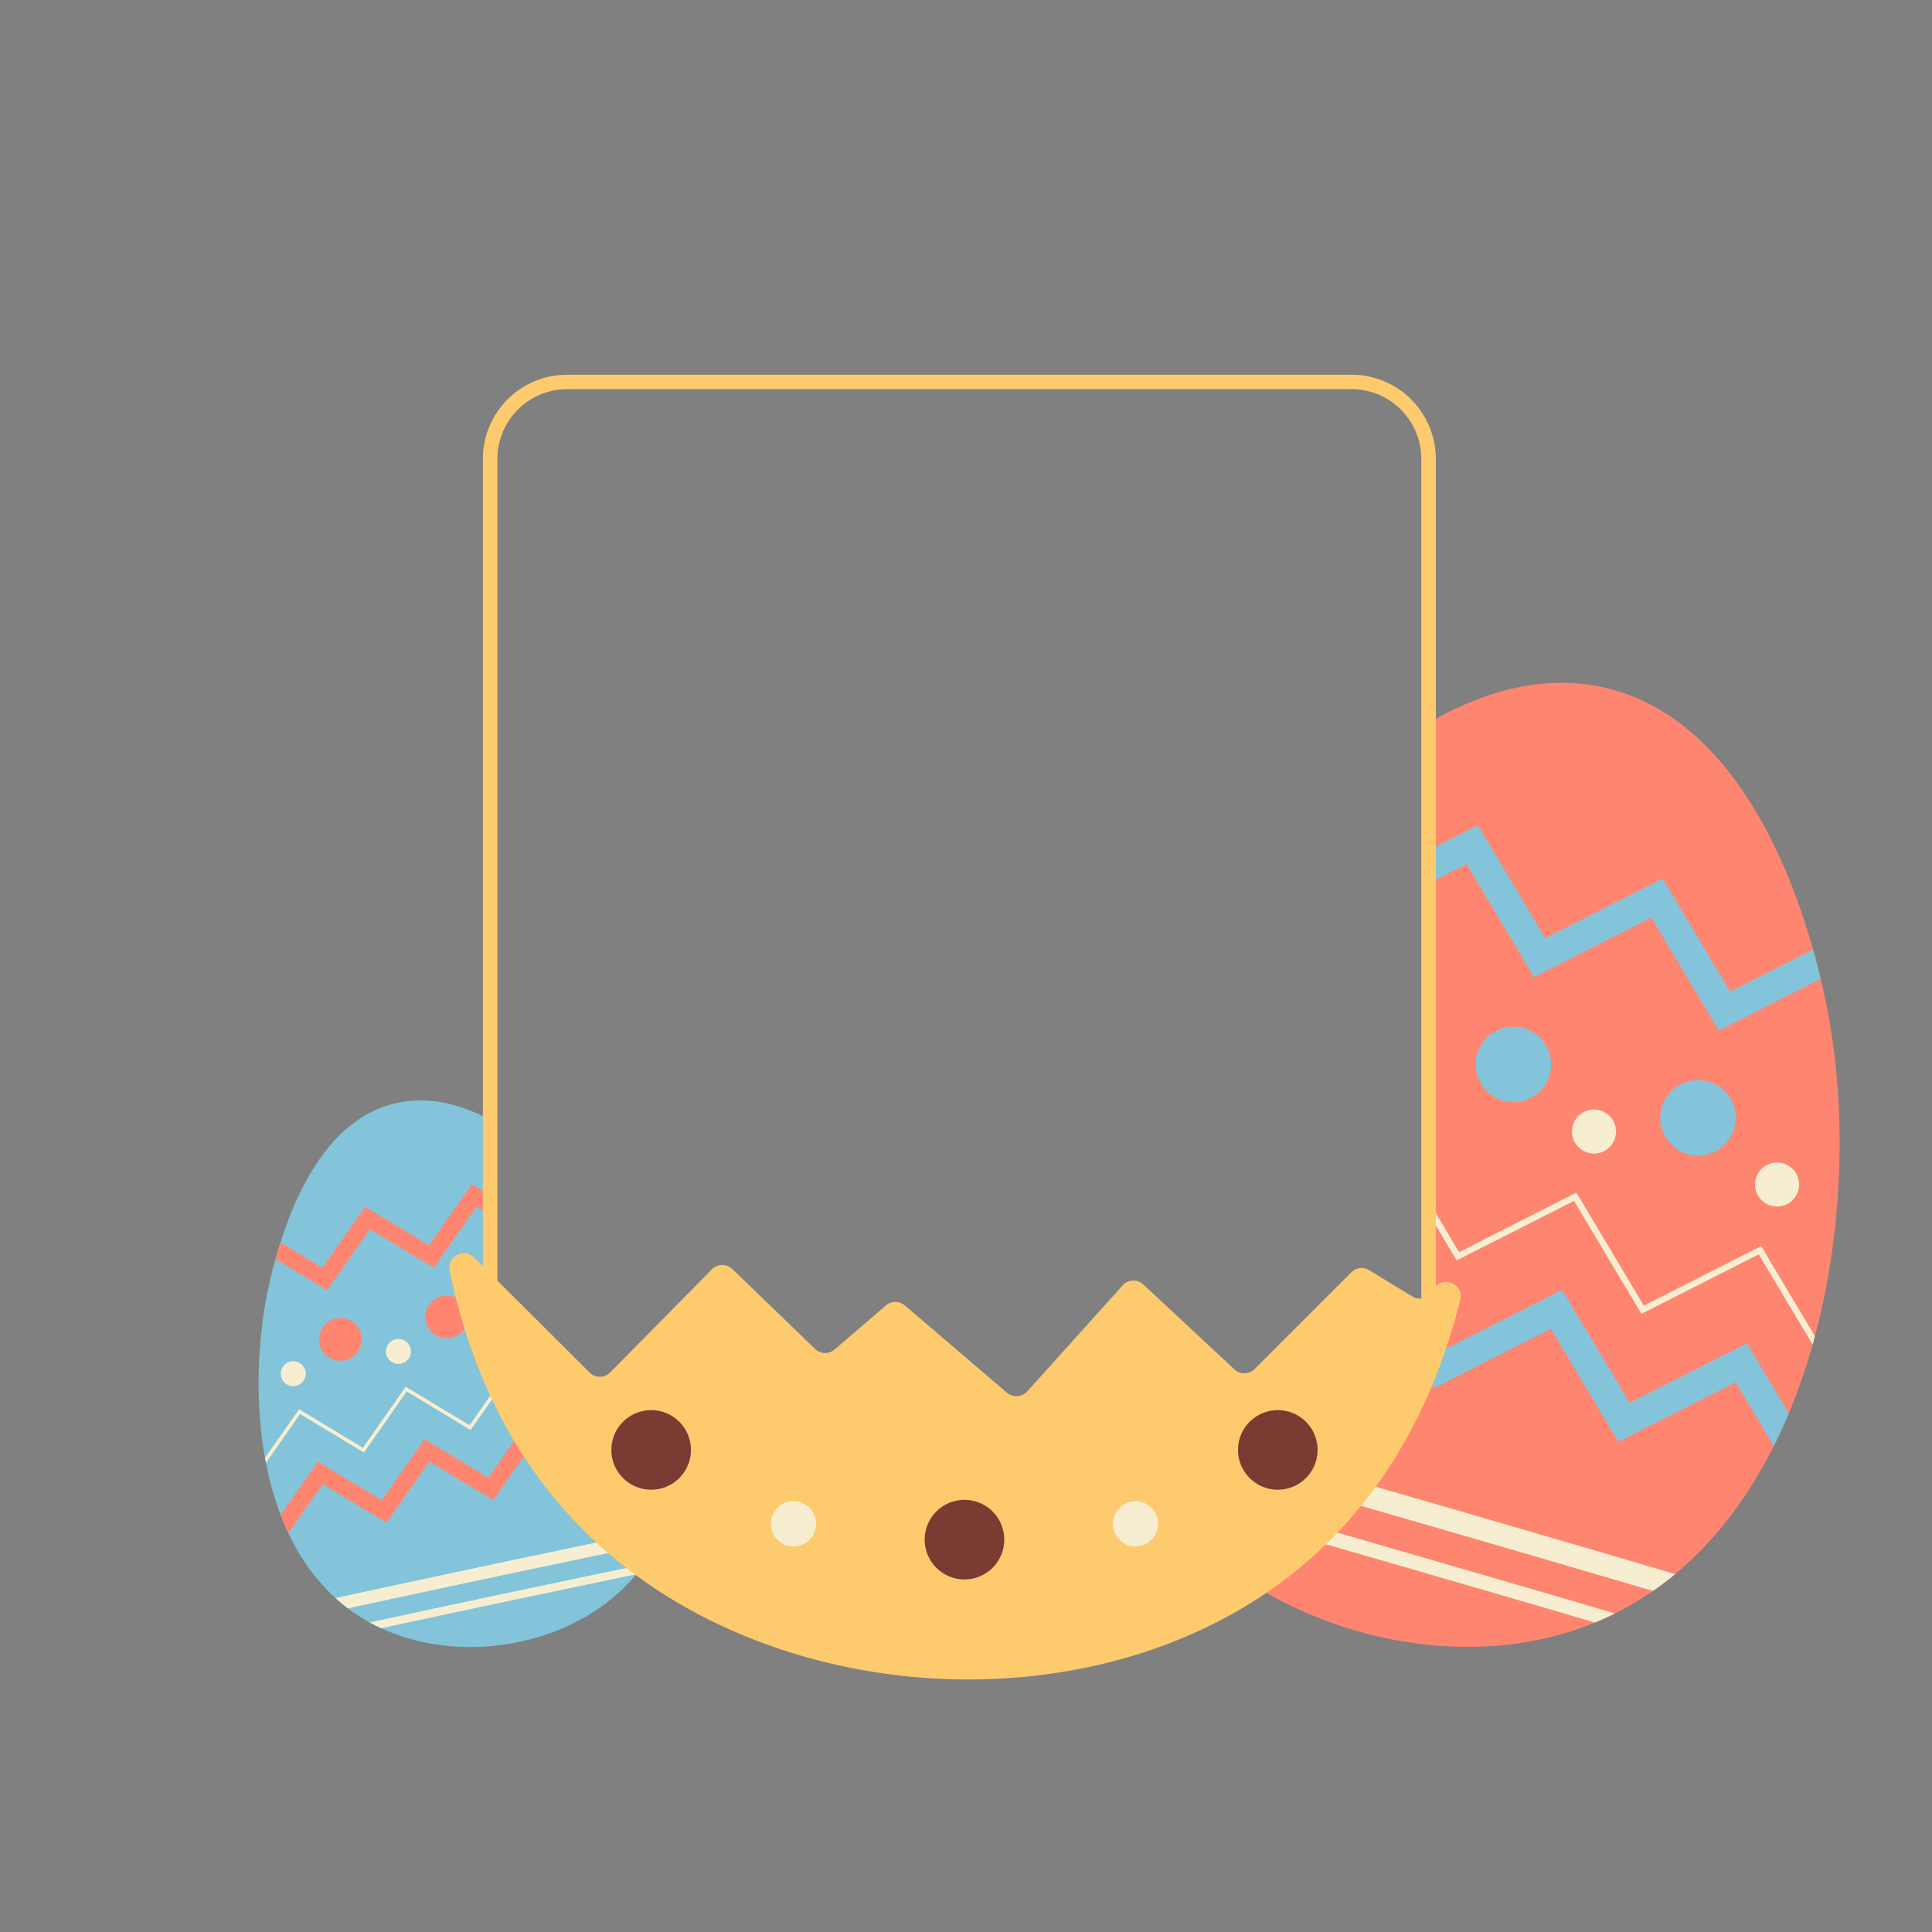 <svg xmlns="http://www.w3.org/2000/svg" viewBox="0 0 2000 2000" width="300" height="300" fill="none"><rect x="0" y="0" width="2000" height="2000" fill="#808080" stroke="none"/><defs><style>.clse5-1{fill:#83c4da}.clse5-2{fill:#fe8671}.clse5-3{fill:#f7eed1}.clse5-4{fill:#feca6e}.clse5-5{fill:#7a3b33}</style></defs><path class="clse5-1" d="M586.43 1496.64a79.5 79.5 0 0 1-29.66-5.71l-2-1.2-.2.28a78.6 78.6 0 0 1-15.11-8.7 79.7 79.7 0 0 1-27.57-36.24c-.54-1.41-1-2.85-1.49-4.31a79.6 79.6 0 0 1-3.6-23.74V1159c-.3-.17-.61-.33-.92-.49q-2.5-1.32-5.07-2.58c-.47-.23-.95-.47-1.43-.69a172 172 0 0 0-31.38-11.75c-1.12-.29-2.23-.57-3.35-.83a126.5 126.5 0 0 0-34.28-3.43 113.3 113.3 0 0 0-23 3.34 111 111 0 0 0-14.87 4.91 119.5 119.5 0 0 0-28.88 17c-.74.58-1.48 1.17-2.2 1.76a152 152 0 0 0-17.19 16.64c-1.61 1.82-3.2 3.67-4.73 5.56-.67.82-1.34 1.65-2 2.48a220 220 0 0 0-17.27 25.61 320.5 320.5 0 0 0-22.48 48.29c-1.86 5-3.55 9.8-5.08 14.38-.81 2.43-1.57 4.79-2.3 7.08-1 3.28-2 6.4-2.84 9.33s-1.6 5.45-2.28 7.88-1.23 4.39-1.76 6.29c-14.86 53.46-21.92 128.75-9.16 199.36.31 1.69.62 3.37.95 5.06a326.5 326.5 0 0 0 15.2 53.89q3.67 9.6 8 18.83c12 25.46 28 48.5 48.78 67.36q6.15 5.6 12.87 10.68a184.4 184.4 0 0 0 22.41 14.54q5.81 3.18 12 6l.34.16c80.68 37.1 189 19.73 252-43.09q6.3-6.27 11.81-13 4.14-5 7.85-10.23a179 179 0 0 0 13.46-22.08q3.75-7.27 6.83-14.85c10.9-26.7 15.75-55.81 15.81-85.77Z"/><path class="clse5-2" d="M539.47 1481.31a78.6 78.6 0 0 0 15.11 8.7l-44.11 62.91-66.09-39.87-44.32 63.19-66.06-39.87-35.47 50.55q-4.35-9.21-8-18.83l38.56-55 66.05 39.91 44.33-63.19 66.08 39.87ZM644 1496.64l-23.12 33-64.1-38.67a79.5 79.5 0 0 0 29.66 5.71h13.45l16.08 9.7 6.8-9.7ZM506.81 1237v20.31l-13.52-8.16-44.29 63.17-66.09-39.87-44.32 63.19-53.29-32.15c.68-2.43 1.45-5.07 2.28-7.88s1.81-6 2.84-9.33l43.26 26.1 44.32-63.19 66.09 39.87 44.31-63.19Z"/><path class="clse5-3" d="m511.9 1445.07-24.75 35.28-66.09-39.87-44.32 63.18-66.08-39.86-35.36 50.4c-.33-1.69-.64-3.37-.95-5.06l35.26-50.28 66.09 39.87 44.3-63.18 66.08 39.86 24.31-34.65c.48 1.46.97 2.9 1.51 4.31"/><circle class="clse5-2" cx="352.35" cy="1386.49" r="22.15"/><circle class="clse5-2" cx="462.42" cy="1363.25" r="22.15"/><circle class="clse5-3" cx="412.48" cy="1399.01" r="12.91"/><circle class="clse5-3" cx="303.56" cy="1422.02" r="12.91"/><path class="clse5-3" d="M686.83 1582.41q-3.08 7.56-6.83 14.85c-48.35 10-96.82 20.11-144.82 30.24l-1.07.23c-57.72 12.19-116 24.67-173.95 37.23-4.49-3.38-8.77-7-12.88-10.68 61.25-13.3 123-26.53 184.11-39.43l1.07-.23c51.16-10.8 102.85-21.62 154.37-32.21m-20.29 37q-3.7 5.22-7.85 10.23c-39.38 8.16-78.77 16.4-117.85 24.65l-.86.18c-48.27 10.2-97 20.6-145.45 31.07q-6.16-2.85-12-6c51.88-11.22 104-22.36 155.67-33.27l.86-.18c42.3-8.96 84.94-17.87 127.48-26.68"/><path class="clse5-2" d="M1887.11 1023.43c-.64-2.8-1.43-6.2-2.38-10.15-.31-1.3-.64-2.66-1-4.07-1.8-7.38-4.08-16.28-6.91-26.32L1876 980c-3-10.5-6.57-22.16-10.79-34.57-9.27-27.23-21.66-58.13-38-88.45a426 426 0 0 0-22.89-37.9 348 348 0 0 0-5.76-8.23l-1.64-2.26a305.3 305.3 0 0 0-39.2-44.31c-1.5-1.38-3-2.74-4.53-4.08a223.3 223.3 0 0 0-50.53-33.79 199 199 0 0 0-38.52-13.86 196.5 196.5 0 0 0-27.23-4.71 212 212 0 0 0-59.09 2.49c-1.63.29-3.27.6-4.89.93a266 266 0 0 0-40.58 11.64c-4 1.48-8 3.06-12 4.72-1.73.72-3.46 1.46-5.17 2.21a371 371 0 0 0-33.64 16.93v597.74a79.63 79.63 0 0 1-79.62 79.62h-266.7a337 337 0 0 0 10.48 35.36q5 13.82 11.18 27.32a326 326 0 0 0 22.84 41.24q6.38 9.78 13.6 19.33l.4.54c94.83 124.75 277.91 187.63 428.18 142.12q15-4.54 29.17-10.4 10.61-4.35 20.72-9.41a317 317 0 0 0 39.34-23.31q11.89-8.22 23-17.45c42.48-35.31 76.21-81 102.06-132.48q8.3-16.55 15.52-33.84a620 620 0 0 0 24.71-71.26q1.21-4.34 2.38-8.7c32.5-121.52 32.53-255.49 8.31-359.75"/><path class="clse5-1" d="M1851.71 1463.14q-7.21 17.28-15.52 33.84l-39.46-66.11-121.47 61.59-69.81-116.94-121.45 61.59-23.24-38.92a79.24 79.24 0 0 0 17.43-30.63l17.47 29.26 121.46-61.6 69.81 117 121.48-61.6Zm33.02-449.86-105.48 53.48-69.81-116.94-121.44 61.59-69.81-116.94-36.61 18.53v-34.37l48.25-24.46 69.81 116.94 121.46-61.6 69.81 117 85.92-43.57c2.83 10 5.11 18.94 6.91 26.32.35 1.36.68 2.74.99 4.02"/><path class="clse5-3" d="M1878.8 1383.18q-1.17 4.36-2.38 8.7l-55.75-93.37-121.47 61.59-69.8-116.94-121.47 61.59-26.35-44.14v-12.69l28.82 48.28 121.47-61.59 69.8 116.94 121.48-61.55Z"/><circle class="clse5-1" cx="1566.64" cy="1101.88" r="39.09"/><circle class="clse5-1" cx="1757.75" cy="1157.18" r="39.09"/><circle class="clse5-3" cx="1839.61" cy="1226.2" r="22.79"/><circle class="clse5-3" cx="1650.09" cy="1171.36" r="22.79"/><path class="clse5-3" d="M1481.58 1120.36v-8.54a22.7 22.7 0 0 1 0 8.54m252.55 509.09q-11.07 9.22-23 17.46c-83.58-24.59-167.46-49.08-250.62-73.14l-1.85-.54c-100-28.93-201.17-57.91-301.78-86.43q-6.27-13.5-11.19-27.32c106.41 30.14 213.59 60.81 319.42 91.44l1.86.53a57496 57496 0 0 1 267.16 78m-62.3 40.77q-10.11 5.05-20.72 9.41c-68.09-20-136.27-39.85-204-59.45l-1.48-.43c-83.63-24.2-168.06-48.42-252.29-72.39q-7.23-9.52-13.6-19.32c90.1 25.6 180.53 51.53 270 77.43l1.49.43c73.24 21.19 146.99 42.7 220.6 64.32"/><path class="clse5-4" d="m1462 1342.06-44.58-27.2a15.05 15.05 0 0 0-18.47 2.21l-100.15 100.15a15 15 0 0 1-20.88.37l-94.33-87.9a15 15 0 0 0-21.43.94q-49.36 54.87-98.74 109.72a15.05 15.05 0 0 1-21 1.38l-105.76-90.35a15 15 0 0 0-19.56 0L864 1397a15 15 0 0 1-20.24-.59l-85.62-82.67a15 15 0 0 0-21.15.25l-105.3 106.76a15 15 0 0 1-21.31.09l-119.56-119.1c-10.58-10.53-28.35-.88-25.33 13.74 25.26 122.51 83.81 234.11 191.05 313.81 180.29 134 457.43 147.61 646.22 25.08 111.79-72.57 177.46-183.06 208.83-308.52 4.32-17.3-19.62-26.48-27.89-10.68l-.54 1a15 15 0 0 1-21.16 5.89"/><path class="clse5-4" d="M1399.25 1491.28H587a87.22 87.22 0 0 1-87.13-87.12V475A87.23 87.23 0 0 1 587 387.9h812.21a87.22 87.22 0 0 1 87.16 87.1v929.13a87.22 87.22 0 0 1-87.12 87.15M587 402.9a72.21 72.21 0 0 0-72.09 72.1v929.13a72.2 72.2 0 0 0 72.09 72.15h812.21a72.2 72.2 0 0 0 72.12-72.12V475a72.21 72.21 0 0 0-72.12-72.13Z"/><circle class="clse5-5" cx="674.07" cy="1500.95" r="41.21"/><circle class="clse5-5" cx="998.42" cy="1593.82" r="41.21"/><circle class="clse5-3" cx="821.39" cy="1577.46" r="23.43"/><circle class="clse5-3" cx="1175.44" cy="1577.46" r="23.43"/><circle class="clse5-5" cx="1322.77" cy="1500.95" r="41.21"/><path d="M557.37 1478.07c-.74-.29-1.47-.6-2.19-.92l.2-.28Z" style="fill:#fff"/></svg>